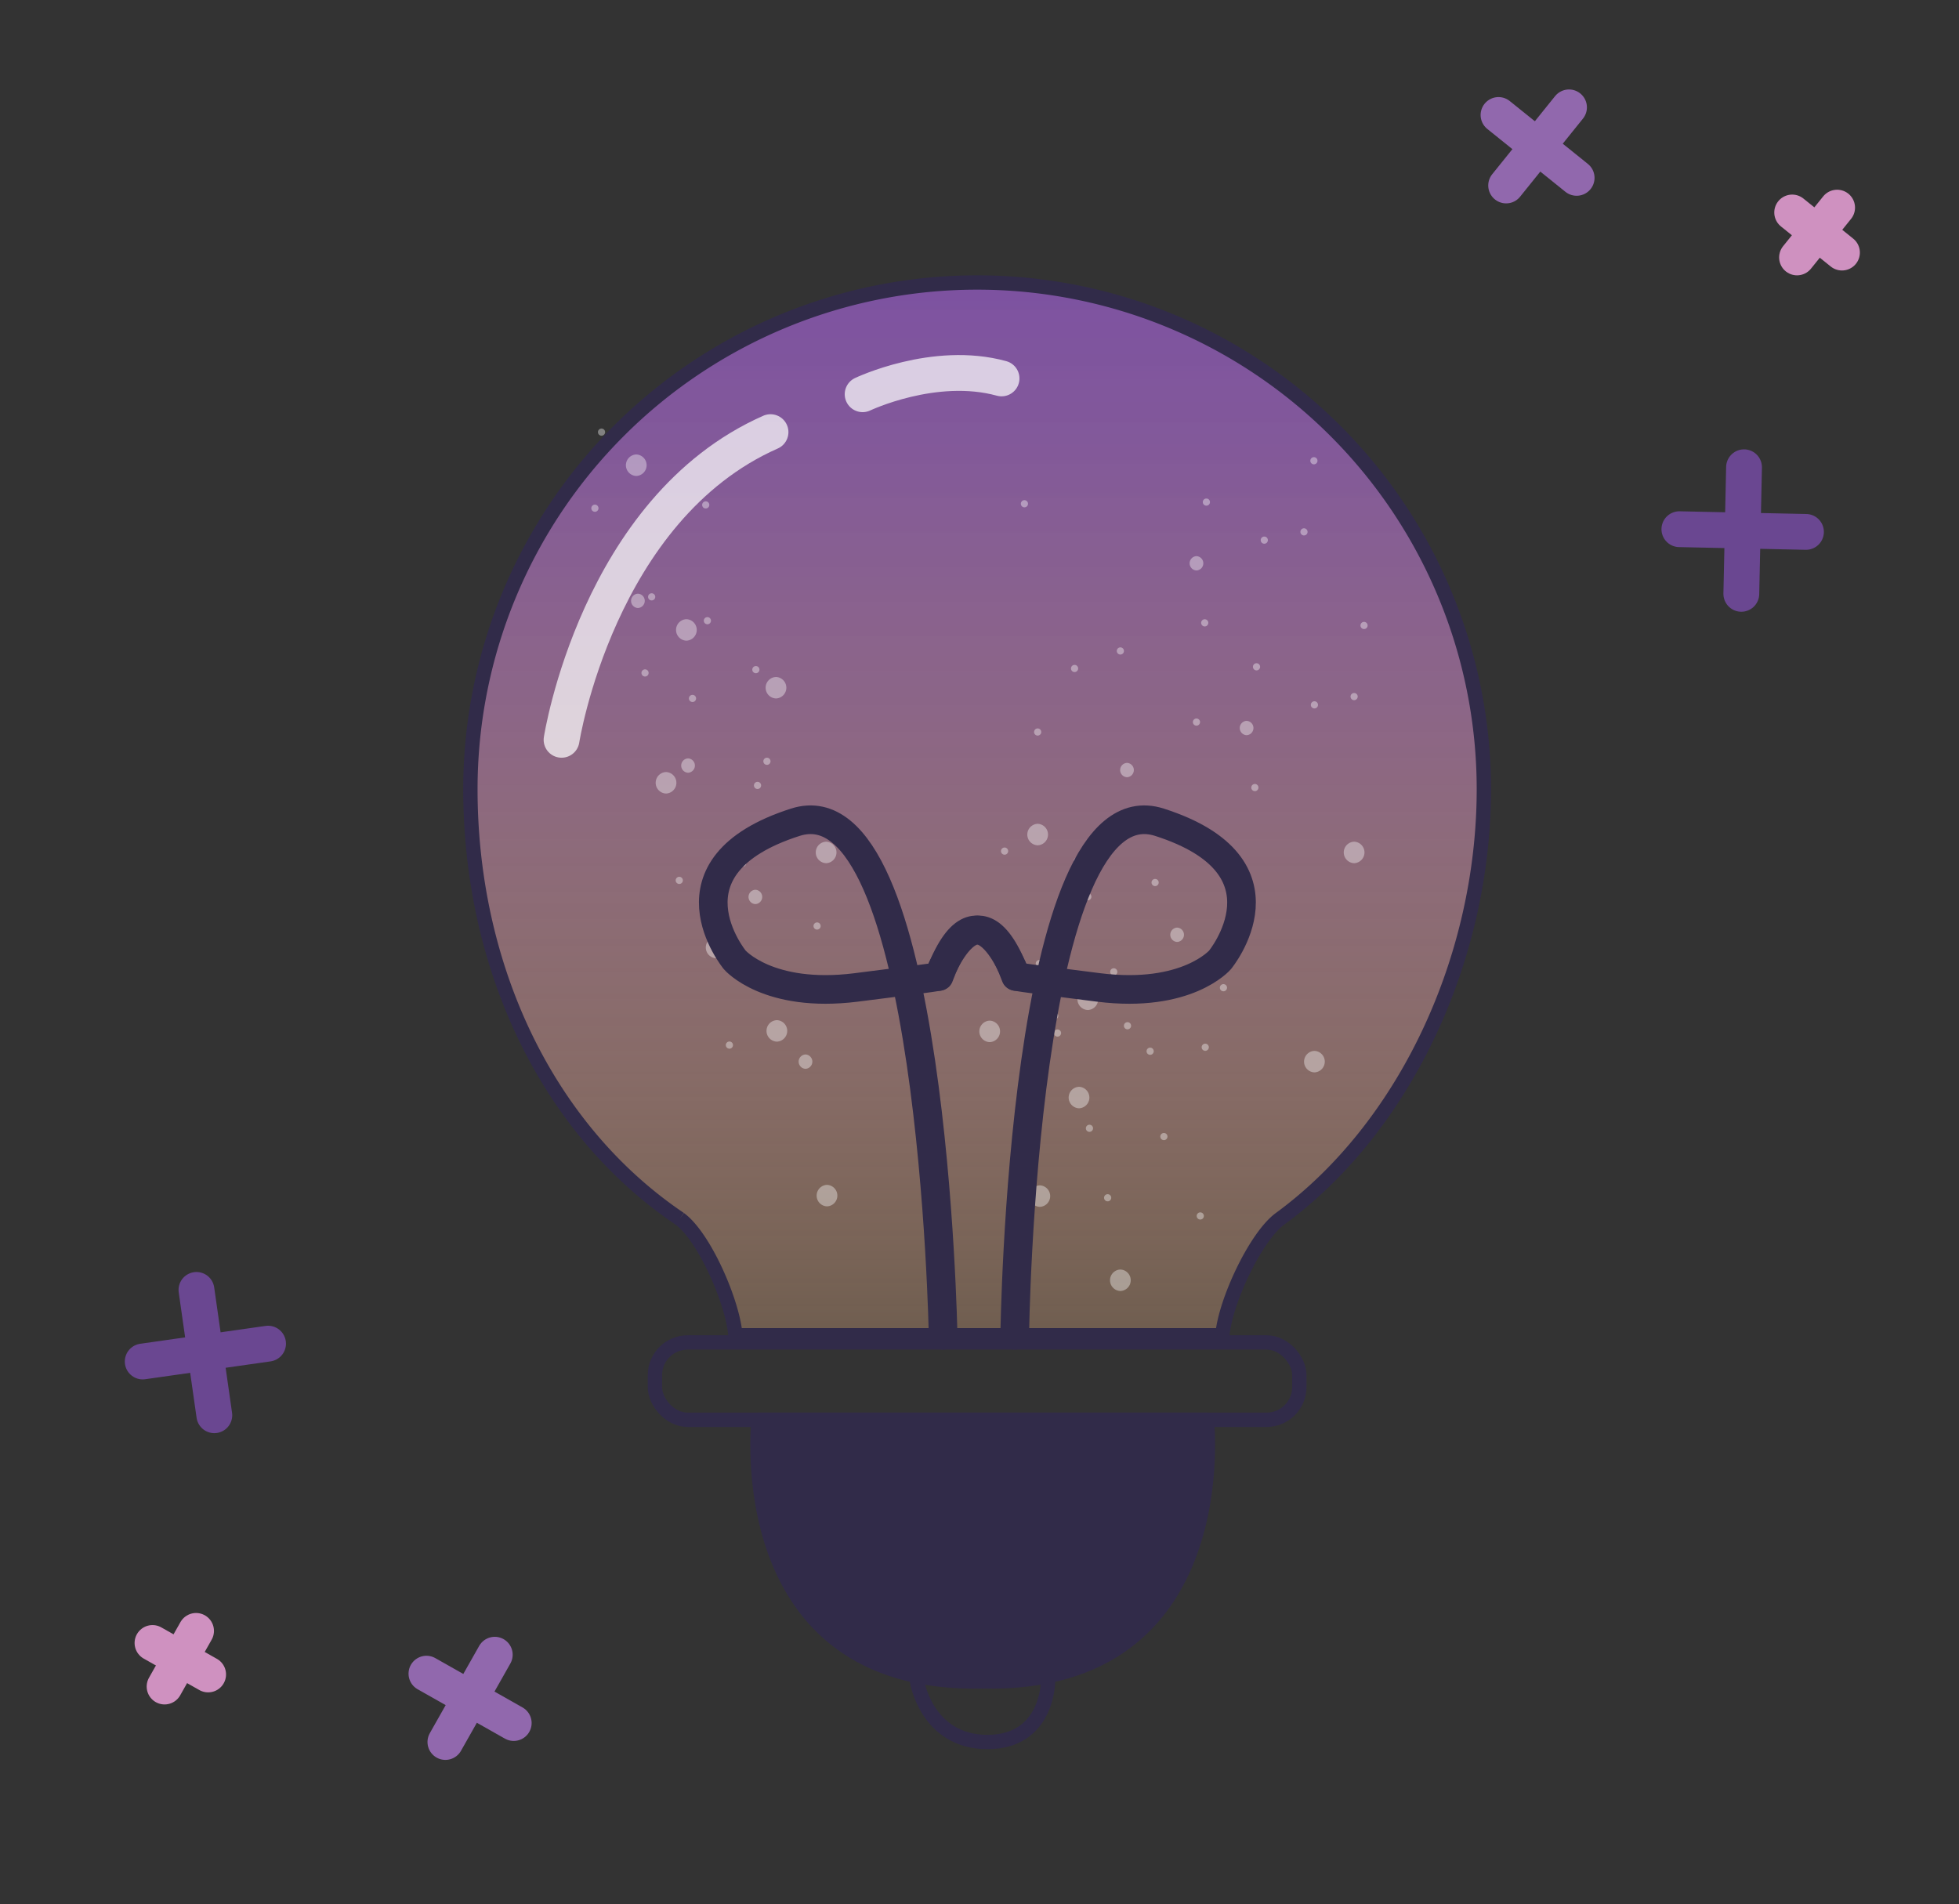 <svg xmlns="http://www.w3.org/2000/svg" xmlns:xlink="http://www.w3.org/1999/xlink" viewBox="0 0 273.516 265.873">
  <rect x="0" y="0" width="273.516" height="265.873" fill="#333333" stroke="none"/>
  <defs>
    <style>
      .cls-1, .cls-10, .cls-6, .cls-7, .cls-8, .cls-9 {
        fill: none;
      }

      .cls-1, .cls-2, .cls-3, .cls-6 {
        stroke: #312b49;
      }

      .cls-1, .cls-10, .cls-2, .cls-6, .cls-7, .cls-8, .cls-9 {
        stroke-linecap: round;
        stroke-linejoin: round;
      }

      .cls-1, .cls-2, .cls-3 {
        stroke-width: 2px;
      }

      .cls-2 {
        fill: #312b49;
      }

      .cls-3 {
        stroke-miterlimit: 10;
        fill: url(#linear-gradient);
      }

      .cls-4 {
        opacity: 0.38;
      }

      .cls-5 {
        fill: #fff;
      }

      .cls-6 {
        stroke-width: 4px;
      }

      .cls-7 {
        stroke: #9168ad;
      }

      .cls-10, .cls-7, .cls-8, .cls-9 {
        stroke-width: 5px;
      }

      .cls-8 {
        stroke: #6a4791;
      }

      .cls-9 {
        stroke: #cf91c0;
      }

      .cls-10 {
        stroke: #fff;
        opacity: 0.71;
      }
    </style>
    <linearGradient id="linear-gradient" x1="-261.073" y1="39.445" x2="-261.073" y2="186.445" gradientTransform="matrix(-1, 0, 0, 1, -124.646, 0)" gradientUnits="userSpaceOnUse">
      <stop offset="0" stop-color="#7d52a1"/>
      <stop offset="0.151" stop-color="#875ba0" stop-opacity="0.944"/>
      <stop offset="0.403" stop-color="#a3739d" stop-opacity="0.793"/>
      <stop offset="0.72" stop-color="#cf9a97" stop-opacity="0.548"/>
      <stop offset="0.999" stop-color="#fcc192" stop-opacity="0.3"/>
    </linearGradient>
  </defs>
  <title>bulb</title>
  <g id="Layer_1" data-name="Layer 1">
    <rect class="cls-1" x="91.439" y="187.445" width="89.976" height="10.803" rx="4.575" ry="4.575"/>
    <path class="cls-2" d="M137.12,234.776c-35.375.769-31.213-36.529-31.213-36.529h62.592s4.162,37.298-31.213,36.529"/>
    <path class="cls-1" d="M128.035,234.788s1.374,8.448,9.833,8.448,8.459-8.459,8.459-8.459"/>
    <path class="cls-3" d="M94.9,170.179c3.443,2.52,7.423,11.657,7.777,16.266h68c.355-4.61,4.603-13.747,8.046-16.266,17.589-12.871,28.454-36.518,28.454-59.984a70.75,70.75,0,0,0-141.5,0c0,24.421,10.403,47.269,29.223,59.984"/>
    <g class="cls-4">
      <path class="cls-5" d="M150.031,93.839a.5.5,0,0,0,0-1,.5.5,0,0,0,0,1Z"/>
    </g>
    <g class="cls-4">
      <path class="cls-5" d="M175.205,110.468a.5.5,0,0,0,0-1,.5.5,0,0,0,0,1Z"/>
    </g>
    <g class="cls-4">
      <path class="cls-5" d="M183.52,98.92a.5.5,0,0,0,0-1,.5.5,0,0,0,0,1Z"/>
    </g>
    <g class="cls-4">
      <path class="cls-5" d="M105.766,110.168a.5.5,0,0,0,0-1,.5.5,0,0,0,0,1Z"/>
    </g>
    <g class="cls-4">
      <path class="cls-5" d="M114.081,129.799a.5.5,0,0,0,0-1,.5.5,0,0,0,0,1Z"/>
    </g>
    <g class="cls-4">
      <path class="cls-5" d="M103.688,121.023a.5.5,0,0,0,0-1,.5.5,0,0,0,0,1Z"/>
    </g>
    <g class="cls-4">
      <path class="cls-5" d="M101.84,146.428a.5.5,0,0,0,0-1,.5.5,0,0,0,0,1Z"/>
    </g>
    <g class="cls-4">
      <path class="cls-5" d="M170.817,138.414a.5.5,0,0,0,0-1,.5.5,0,0,0,0,1Z"/>
    </g>
    <g class="cls-4">
      <path class="cls-5" d="M151.879,125.711a.5.5,0,0,0,0-1,.5.5,0,0,0,0,1Z"/>
    </g>
    <g class="cls-4">
      <path class="cls-5" d="M157.422,143.726a.5.5,0,0,0,0-1,.5.5,0,0,0,0,1Z"/>
    </g>
    <g class="cls-4">
      <path class="cls-5" d="M174.051,124.325a.5.5,0,0,0,0-1,.5.5,0,0,0,0,1Z"/>
    </g>
    <g class="cls-4">
      <path class="cls-5" d="M163.427,114.394a.5.5,0,0,0,0-1,.5.5,0,0,0,0,1Z"/>
    </g>
    <g class="cls-4">
      <path class="cls-5" d="M90.985,83.839a.5.5,0,0,0,0-1,.5.5,0,0,0,0,1Z"/>
    </g>
    <g class="cls-4">
      <path class="cls-5" d="M90.061,94.463a.5.5,0,0,0,0-1,.5.5,0,0,0,0,1Z"/>
    </g>
    <g class="cls-4">
      <path class="cls-5" d="M105.535,94.001a.5.5,0,0,0,0-1,.5.5,0,0,0,0,1Z"/>
    </g>
    <g class="cls-4">
      <path class="cls-5" d="M162.503,159.199a.5.5,0,0,0,0-1,.5.5,0,0,0,0,1Z"/>
    </g>
    <g class="cls-4">
      <path class="cls-5" d="M152.11,158.045a.5.5,0,0,0,0-1,.5.5,0,0,0,0,1Z"/>
    </g>
    <g class="cls-4">
      <path class="cls-5" d="M147.26,142.34a.5.5,0,0,0,0-1,.5.5,0,0,0,0,1Z"/>
    </g>
    <g class="cls-4">
      <path class="cls-5" d="M168.277,146.728a.5.5,0,0,0,0-1,.5.5,0,0,0,0,1Z"/>
    </g>
    <g class="cls-4">
      <path class="cls-5" d="M167.584,170.285a.5.5,0,0,0,0-1,.5.5,0,0,0,0,1Z"/>
    </g>
    <g class="cls-4">
      <path class="cls-5" d="M154.65,167.745a.5.5,0,0,0,0-1,.5.5,0,0,0,0,1Z"/>
    </g>
    <g class="cls-4">
      <path class="cls-5" d="M189.063,97.765a.5.5,0,0,0,0-1,.5.5,0,0,0,0,1Z"/>
    </g>
    <g class="cls-4">
      <path class="cls-5" d="M190.448,87.834a.5.5,0,0,0,0-1,.5.5,0,0,0,0,1Z"/>
    </g>
    <g class="cls-4">
      <path class="cls-5" d="M175.436,93.608a.5.5,0,0,0,0-1,.5.5,0,0,0,0,1Z"/>
    </g>
    <g class="cls-4">
      <path class="cls-5" d="M174.051,102.654a1.001,1.001,0,0,0,0-2,1.001,1.001,0,0,0,0,2Z"/>
    </g>
    <g class="cls-4">
      <path class="cls-5" d="M96.066,107.897a1.001,1.001,0,0,0,0-2,1.001,1.001,0,0,0,0,2Z"/>
    </g>
    <g class="cls-4">
      <path class="cls-5" d="M112.464,149.238a1.001,1.001,0,0,0,0-2,1.001,1.001,0,0,0,0,2Z"/>
    </g>
    <g class="cls-4">
      <path class="cls-5" d="M164.351,131.523a1.001,1.001,0,0,0,0-2,1.001,1.001,0,0,0,0,2Z"/>
    </g>
    <g class="cls-4">
      <path class="cls-5" d="M95.835,89.458a1.501,1.501,0,0,0,0-3,1.501,1.501,0,0,0,0,3Z"/>
    </g>
    <g class="cls-4">
      <path class="cls-5" d="M151.879,141.03a1.501,1.501,0,0,0,0-3,1.501,1.501,0,0,0,0,3Z"/>
    </g>
    <g class="cls-4">
      <path class="cls-5" d="M99.992,133.802a1.501,1.501,0,0,0,0-3,1.501,1.501,0,0,0,0,3Z"/>
    </g>
    <g class="cls-4">
      <path class="cls-5" d="M115.466,168.445a1.501,1.501,0,0,0,0-3,1.501,1.501,0,0,0,0,3Z"/>
    </g>
    <g class="cls-4">
      <path class="cls-5" d="M183.52,149.738a1.501,1.501,0,0,0,0-3,1.501,1.501,0,0,0,0,3Z"/>
    </g>
    <g class="cls-4">
      <path class="cls-5" d="M145.181,168.514a1.501,1.501,0,0,0,0-3,1.501,1.501,0,0,0,0,3Z"/>
    </g>
    <g class="cls-4">
      <path class="cls-5" d="M115.343,120.527a1.501,1.501,0,0,0,0-3,1.501,1.501,0,0,0,0,3Z"/>
    </g>
    <g class="cls-4">
      <path class="cls-5" d="M143.031,70.839a.5.5,0,0,0,0-1,.5.5,0,0,0,0,1Z"/>
    </g>
    <g class="cls-4">
      <path class="cls-5" d="M168.205,87.468a.5.5,0,0,0,0-1,.5.5,0,0,0,0,1Z"/>
    </g>
    <g class="cls-4">
      <path class="cls-5" d="M176.52,75.92a.5.5,0,0,0,0-1,.5.5,0,0,0,0,1Z"/>
    </g>
    <g class="cls-4">
      <path class="cls-5" d="M98.766,87.168a.5.5,0,0,0,0-1,.5.5,0,0,0,0,1Z"/>
    </g>
    <g class="cls-4">
      <path class="cls-5" d="M107.081,106.799a.5.5,0,0,0,0-1,.5.5,0,0,0,0,1Z"/>
    </g>
    <g class="cls-4">
      <path class="cls-5" d="M96.688,98.023a.5.5,0,0,0,0-1,.5.5,0,0,0,0,1Z"/>
    </g>
    <g class="cls-4">
      <path class="cls-5" d="M94.84,123.428a.5.5,0,0,0,0-1,.5.5,0,0,0,0,1Z"/>
    </g>
    <g class="cls-4">
      <path class="cls-5" d="M163.817,115.414a.5.5,0,0,0,0-1,.5.5,0,0,0,0,1Z"/>
    </g>
    <g class="cls-4">
      <path class="cls-5" d="M144.879,102.711a.5.5,0,0,0,0-1,.5.5,0,0,0,0,1Z"/>
    </g>
    <g class="cls-4">
      <path class="cls-5" d="M150.422,120.725a.5.5,0,0,0,0-1,.5.5,0,0,0,0,1Z"/>
    </g>
    <g class="cls-4">
      <path class="cls-5" d="M167.051,101.325a.5.5,0,0,0,0-1,.5.5,0,0,0,0,1Z"/>
    </g>
    <g class="cls-4">
      <path class="cls-5" d="M156.427,91.394a.5.5,0,0,0,0-1,.5.5,0,0,0,0,1Z"/>
    </g>
    <g class="cls-4">
      <path class="cls-5" d="M83.985,60.839a.5.5,0,0,0,0-1,.5.5,0,0,0,0,1Z"/>
    </g>
    <g class="cls-4">
      <path class="cls-5" d="M83.061,71.463a.5.5,0,0,0,0-1,.5.5,0,0,0,0,1Z"/>
    </g>
    <g class="cls-4">
      <path class="cls-5" d="M98.535,71.001a.5.5,0,0,0,0-1,.5.5,0,0,0,0,1Z"/>
    </g>
    <g class="cls-4">
      <path class="cls-5" d="M155.503,136.199a.5.5,0,0,0,0-1,.5.5,0,0,0,0,1Z"/>
    </g>
    <g class="cls-4">
      <path class="cls-5" d="M145.11,135.045a.5.5,0,0,0,0-1,.5.5,0,0,0,0,1Z"/>
    </g>
    <g class="cls-4">
      <path class="cls-5" d="M140.26,119.34a.5.5,0,0,0,0-1,.5.5,0,0,0,0,1Z"/>
    </g>
    <g class="cls-4">
      <path class="cls-5" d="M161.277,123.728a.5.5,0,0,0,0-1,.5.5,0,0,0,0,1Z"/>
    </g>
    <g class="cls-4">
      <path class="cls-5" d="M160.584,147.285a.5.5,0,0,0,0-1,.5.5,0,0,0,0,1Z"/>
    </g>
    <g class="cls-4">
      <path class="cls-5" d="M147.65,144.745a.5.5,0,0,0,0-1,.5.5,0,0,0,0,1Z"/>
    </g>
    <g class="cls-4">
      <path class="cls-5" d="M182.063,74.765a.5.5,0,0,0,0-1,.5.5,0,0,0,0,1Z"/>
    </g>
    <g class="cls-4">
      <path class="cls-5" d="M183.448,64.834a.5.5,0,0,0,0-1,.5.5,0,0,0,0,1Z"/>
    </g>
    <g class="cls-4">
      <path class="cls-5" d="M168.436,70.608a.5.5,0,0,0,0-1,.5.5,0,0,0,0,1Z"/>
    </g>
    <g class="cls-4">
      <path class="cls-5" d="M167.051,79.654a1.001,1.001,0,0,0,0-2,1.001,1.001,0,0,0,0,2Z"/>
    </g>
    <g class="cls-4">
      <path class="cls-5" d="M89.066,84.897a1.001,1.001,0,0,0,0-2,1.001,1.001,0,0,0,0,2Z"/>
    </g>
    <g class="cls-4">
      <path class="cls-5" d="M105.464,126.238a1.001,1.001,0,0,0,0-2,1.001,1.001,0,0,0,0,2Z"/>
    </g>
    <g class="cls-4">
      <path class="cls-5" d="M157.351,108.523a1.001,1.001,0,0,0,0-2,1.001,1.001,0,0,0,0,2Z"/>
    </g>
    <g class="cls-4">
      <path class="cls-5" d="M88.835,66.458a1.501,1.501,0,0,0,0-3,1.501,1.501,0,0,0,0,3Z"/>
    </g>
    <g class="cls-4">
      <path class="cls-5" d="M144.879,118.03a1.501,1.501,0,0,0,0-3,1.501,1.501,0,0,0,0,3Z"/>
    </g>
    <g class="cls-4">
      <path class="cls-5" d="M92.992,110.802a1.501,1.501,0,0,0,0-3,1.501,1.501,0,0,0,0,3Z"/>
    </g>
    <g class="cls-4">
      <path class="cls-5" d="M108.466,145.445a1.501,1.501,0,0,0,0-3,1.501,1.501,0,0,0,0,3Z"/>
    </g>
    <g class="cls-4">
      <path class="cls-5" d="M150.653,154.752a1.501,1.501,0,0,0,0-3,1.501,1.501,0,0,0,0,3Z"/>
    </g>
    <g class="cls-4">
      <path class="cls-5" d="M138.181,145.514a1.501,1.501,0,0,0,0-3,1.501,1.501,0,0,0,0,3Z"/>
    </g>
    <g class="cls-4">
      <path class="cls-5" d="M108.343,97.527a1.501,1.501,0,0,0,0-3,1.501,1.501,0,0,0,0,3Z"/>
    </g>
    <path class="cls-6" d="M131.677,186.445s-1.402-77.788-20.628-71.636-8.459,19.226-8.459,19.226,4.614,5.383,16.918,3.845,11.535-1.538,11.535-1.538,5.383-14.611,10.766,0"/>
    <path class="cls-6" d="M141.677,186.445s.973-77.788,20.199-71.636,8.459,19.226,8.459,19.226-4.614,5.383-16.918,3.845-11.535-1.538-11.535-1.538-5.383-14.611-10.766,0"/>
    <line class="cls-7" x1="219.066" y1="14.992" x2="210.288" y2="25.898"/>
    <line class="cls-7" x1="220.13" y1="24.834" x2="209.224" y2="16.056"/>
    <line class="cls-8" x1="252.15" y1="74.27" x2="234.476" y2="73.892"/>
    <line class="cls-8" x1="243.124" y1="82.918" x2="243.502" y2="65.244"/>
    <line class="cls-9" x1="256.499" y1="28.992" x2="250.902" y2="35.945"/>
    <line class="cls-9" x1="257.177" y1="35.267" x2="250.224" y2="29.67"/>
    <g class="cls-4">
      <path class="cls-5" d="M189.063,120.527a1.501,1.501,0,0,0,0-3,1.501,1.501,0,0,0,0,3Z"/>
    </g>
    <g class="cls-4">
      <path class="cls-5" d="M156.427,180.265a1.501,1.501,0,0,0,0-3,1.501,1.501,0,0,0,0,3Z"/>
    </g>
    <line class="cls-7" x1="62.187" y1="243.236" x2="69.079" y2="231.05"/>
    <line class="cls-7" x1="59.54" y1="233.696" x2="71.726" y2="240.589"/>
    <line class="cls-8" x1="19.925" y1="190.108" x2="37.427" y2="187.615"/>
    <line class="cls-8" x1="27.43" y1="180.111" x2="29.923" y2="197.613"/>
    <line class="cls-9" x1="22.979" y1="235.493" x2="27.373" y2="227.724"/>
    <line class="cls-9" x1="21.292" y1="229.411" x2="29.06" y2="233.806"/>
  </g>
  <g id="Layer_2" data-name="Layer 2">
    <path class="cls-10" d="M78.405,103.301s5.029-32.297,29.175-42.962"/>
    <path class="cls-10" d="M120.441,55.048s10.029-4.786,19.395-2.209"/>
  </g>
</svg>
